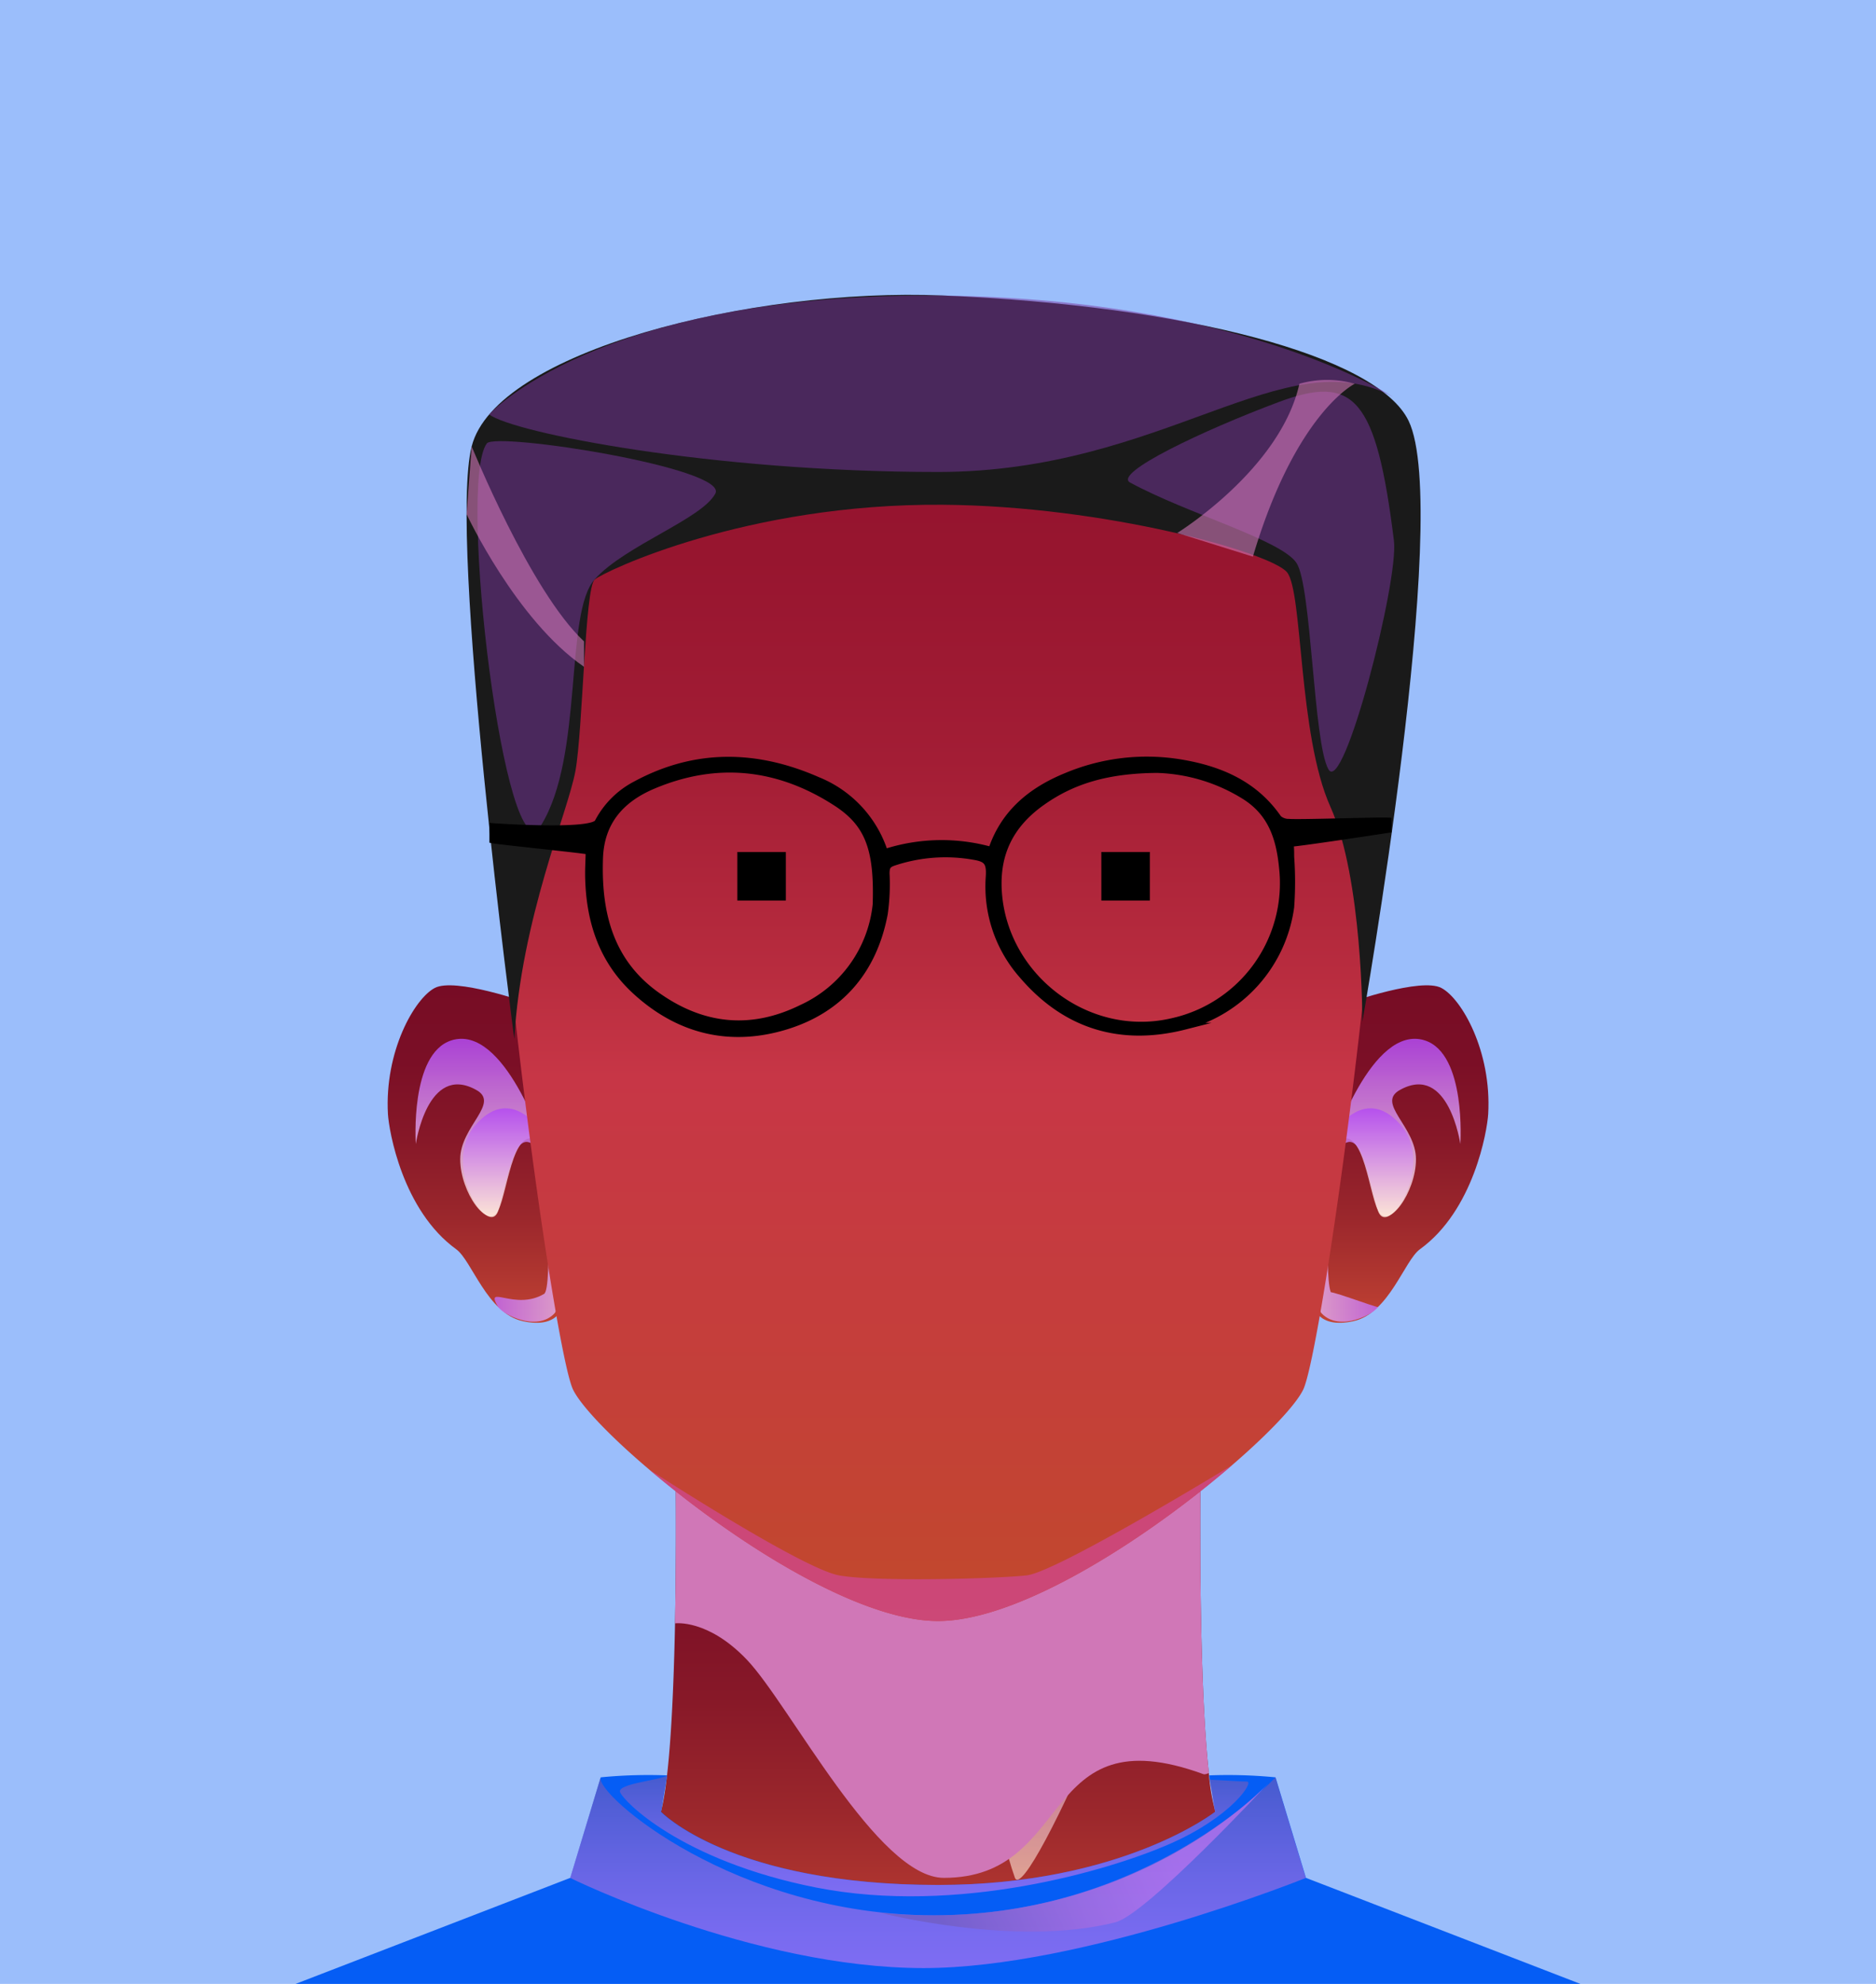 <svg xmlns="http://www.w3.org/2000/svg" xmlns:xlink="http://www.w3.org/1999/xlink" viewBox="0 0 280 296"><defs><style>.cls-1{isolation:isolate;}.cls-2{fill:#9bbefb;}.cls-3{fill:url(#_526);}.cls-11,.cls-12,.cls-13,.cls-15,.cls-17,.cls-18,.cls-19,.cls-21,.cls-22,.cls-4,.cls-5,.cls-7,.cls-8,.cls-9{mix-blend-mode:multiply;}.cls-17,.cls-18,.cls-19,.cls-22,.cls-4{opacity:0.6;}.cls-4{fill:url(#_20);}.cls-5{fill:#d077b7;}.cls-6{fill:url(#_526-2);}.cls-11,.cls-12,.cls-13,.cls-7,.cls-8,.cls-9{opacity:0.85;}.cls-7{fill:url(#_393_2);}.cls-8{fill:url(#_393_2-2);}.cls-9{fill:url(#_393_2-3);}.cls-10{fill:url(#_526-3);}.cls-11{fill:url(#_393_2-4);}.cls-12{fill:url(#_393_2-5);}.cls-13{fill:url(#_393_2-6);}.cls-14{fill:url(#_129);}.cls-15{fill:#ce478a;opacity:0.8;}.cls-16{fill:#055df5;}.cls-17{fill:url(#_6);}.cls-18{fill:url(#_6-2);}.cls-19{fill:url(#_6-3);}.cls-20{fill:#1a1a1a;stroke:#1a1a1a;stroke-width:0;}.cls-20,.cls-23{stroke-miterlimit:10;}.cls-21{fill:#7a369e;opacity:0.5;}.cls-22{fill:#d177b8;}.cls-23{stroke:#000;}</style><linearGradient id="_526" x1="140.01" y1="293.63" x2="140.01" y2="218.58" gradientUnits="userSpaceOnUse"><stop offset="0" stop-color="#c34433"/><stop offset="0.08" stop-color="#b73b31"/><stop offset="0.31" stop-color="#9b272c"/><stop offset="0.54" stop-color="#871828"/><stop offset="0.77" stop-color="#7b0f26"/><stop offset="1" stop-color="#770c25"/></linearGradient><linearGradient id="_20" x1="160.72" y1="279.03" x2="161.9" y2="228.91" gradientUnits="userSpaceOnUse"><stop offset="0" stop-color="#ffe7d8"/><stop offset="0.29" stop-color="#edbde1"/><stop offset="0.59" stop-color="#dc97ea"/><stop offset="0.84" stop-color="#d280ef"/><stop offset="0.99" stop-color="#ce77f1"/></linearGradient><linearGradient id="_526-2" x1="70.99" y1="197.37" x2="70.99" y2="147.01" xlink:href="#_526"/><linearGradient id="_393_2" x1="71.62" y1="181.46" x2="71.62" y2="154.99" gradientUnits="userSpaceOnUse"><stop offset="0" stop-color="#ffe9da"/><stop offset="0.99" stop-color="#b44cf3"/></linearGradient><linearGradient id="_393_2-2" x1="75.3" y1="181.59" x2="75.3" y2="165.37" xlink:href="#_393_2"/><linearGradient id="_393_2-3" x1="92.42" y1="185.32" x2="69.34" y2="185.32" xlink:href="#_393_2"/><linearGradient id="_526-3" x1="1635.61" y1="197.37" x2="1635.61" y2="147.01" gradientTransform="matrix(-1, 0, 0, 1, 1844.65, 0)" xlink:href="#_526"/><linearGradient id="_393_2-4" x1="1636.24" y1="181.46" x2="1636.24" y2="154.99" gradientTransform="matrix(-1, 0, 0, 1, 1844.65, 0)" xlink:href="#_393_2"/><linearGradient id="_393_2-5" x1="1639.92" y1="181.59" x2="1639.92" y2="165.37" gradientTransform="matrix(-1, 0, 0, 1, 1844.65, 0)" xlink:href="#_393_2"/><linearGradient id="_393_2-6" x1="1656.57" y1="185.32" x2="1634.72" y2="185.32" gradientTransform="matrix(-1, 0, 0, 1, 1844.65, 0)" xlink:href="#_393_2"/><linearGradient id="_129" x1="140.01" y1="241.86" x2="140.01" y2="52.93" gradientUnits="userSpaceOnUse"><stop offset="0" stop-color="#c1492c"/><stop offset="0.17" stop-color="#c44038"/><stop offset="0.43" stop-color="#c73646"/><stop offset="0.52" stop-color="#b72b3e"/><stop offset="0.68" stop-color="#a31d35"/><stop offset="0.84" stop-color="#97152f"/><stop offset="1" stop-color="#93122d"/></linearGradient><linearGradient id="_6" x1="140" y1="265.19" x2="140" y2="293.63" gradientUnits="userSpaceOnUse"><stop offset="0" stop-color="#705ab5"/><stop offset="0.19" stop-color="#8861c4"/><stop offset="0.54" stop-color="#ae6ddd"/><stop offset="0.82" stop-color="#c574ec"/><stop offset="0.99" stop-color="#ce77f1"/></linearGradient><linearGradient id="_6-2" x1="141.61" y1="289.35" x2="175.17" y2="274.62" xlink:href="#_6"/><linearGradient id="_6-3" x1="139.43" y1="264.9" x2="139.43" y2="282.93" xlink:href="#_6"/></defs><g class="cls-1"><g id="Layer_2" data-name="Layer 2"><g id="Layer_1-2" data-name="Layer 1"><rect class="cls-2" width="280" height="296"/><path class="cls-3" d="M215.73,290.63s-51.27,3-75.72,3-75.71-3-75.71-3,30.44-11.36,33.83-18.77c1.7-3.72,2.37-17.19,2.62-29.65.25-12.3.08-23.63.08-23.63l39.18.55,39.18-.55s-.45,30.76,1.24,46a28.61,28.61,0,0,0,1.47,7.31C185.28,279.27,215.73,290.63,215.73,290.63Z"/><path class="cls-4" d="M158.47,224c-11.08,19.25-12.29,41.15-7,56.14,1.75,4.93,25-49,23.12-56.14S164.15,214.17,158.47,224Z"/><path class="cls-5" d="M180.43,264.55c-.27.07-.56.25-.83.15-24.71-9-19.09,15.48-38.73,15.48-9.87,0-23-25.84-29.39-32.54-5.83-6.12-10.73-5.43-10.73-5.43.25-12.3.08-23.63.08-23.63l39.18.55,39.18-.55S178.74,249.34,180.43,264.55Z"/><path class="cls-6" d="M78.6,149.57s-10.67-3.75-13.7-2.17-7.52,9.45-7,18.81c.15,2.52,2.17,14.38,10.19,20.18,2.34,1.69,4.6,9.53,9.9,10.72,5.54,1.24,6.06-2.45,6.06-2.45Z"/><path class="cls-7" d="M81.21,171.06S75.3,152.7,67.36,155.23c-6.21,2-5.3,15.45-5.3,15.45s1.74-12,8.93-8.11c3.8,2-2.3,5.46-2.3,10.39s4.16,10.72,5.68,7.63S76.7,166.13,81.21,171.06Z"/><path class="cls-8" d="M80.79,168.83s-4.47-7.08-9.8-1,2.08,17.13,3.38,12.76,2.21-10.8,4.53-10.17a3.79,3.79,0,0,1,2.61,3.06Z"/><path class="cls-9" d="M74.34,195c.63,1.05,5.71,3.75,8.38,1,2.24-2.28-.92-20.07-1.21-22.49,0,0,1,18.78-.3,19.54C76.83,195.65,72.27,191.44,74.34,195Z"/><path class="cls-10" d="M201.43,149.57s10.66-3.75,13.69-2.17,7.53,9.45,7,18.81c-.15,2.52-2.16,14.38-10.19,20.18-2.33,1.69-4.59,9.53-9.89,10.72-5.54,1.24-6.06-2.45-6.06-2.45Z"/><path class="cls-11" d="M198.81,171.06s5.92-18.36,13.85-15.83c6.22,2,5.3,15.45,5.3,15.45s-1.73-12-8.92-8.11c-3.81,2,2.3,5.46,2.3,10.39s-4.17,10.72-5.68,7.63S203.32,166.13,198.81,171.06Z"/><path class="cls-12" d="M199.23,168.83s4.48-7.08,9.81-1S207,185,205.66,180.59s-2.22-10.8-4.53-10.17a3.77,3.77,0,0,0-2.61,3.06Z"/><path class="cls-13" d="M205.68,195c-.62,1.05-5.7,3.75-8.38,1-2.24-2.28.92-20.07,1.22-22.49,0,0-1,18.78.29,19.54C197,191.91,205.55,195.18,205.68,195Z"/><path class="cls-14" d="M201.81,163.11c-2.82,22.61-5.95,41.43-7.3,44.22-1.09,2.26-5.08,6.5-10.59,11.25h0C171.86,229,152.49,241.86,140,241.86c-7.72,0-18.11-4.94-27.76-11.18h0A149.74,149.74,0,0,1,96.9,219.26h0c-5.91-5-10.23-9.57-11.37-11.93-1.36-2.8-4.52-21.77-7.34-44.52-4.39-35.35-8-79.83-2.86-86.88C79,70.86,88.76,65.78,100,61.68c14.12-5.16,30.55-8.75,40.05-8.75,17,0,56.35,11.54,64.7,23C209.86,83,206.22,127.71,201.81,163.11Z"/><path class="cls-15" d="M183.92,218.59h0C171.86,229,152.48,241.86,140,241.86c-7.72,0-18.11-4.94-27.76-11.18h0A149.74,149.74,0,0,1,96.9,219.26c.8.52,22.88,14.8,28.33,15.79s23.48.5,28,0S183.52,218.83,183.92,218.59Z"/><path class="cls-16" d="M235.88,296H44.12l41-15.82,4.54-15a73.5,73.5,0,0,1,9.91-.29l-.9,5.43s10.43,10.91,41.35,10.91c27.5,0,41.35-10.91,41.35-10.91l-.8-4.8-.1-.63a73.5,73.5,0,0,1,9.91.29l4.54,15Z"/><path class="cls-17" d="M89.64,265.19c-.78,2.58,20.1,20.58,49.79,20.58,32,0,50.93-20.58,50.93-20.58l4.54,15s-33.31,13.45-57.05,13.45c-25.49,0-52.75-13.45-52.75-13.45Z"/><path class="cls-18" d="M131.42,285.4c37.42,3.53,58.12-19.59,58.12-19.59s-18.35,19.8-23.07,21C151.58,290.6,131.42,285.4,131.42,285.4Z"/><path class="cls-19" d="M174.71,275.06c-9.06,4-31.78,10.72-52.92,6.56-20.21-4-28.87-13-29.25-14.26s6.19-1.77,7-2.46l-.9,5.43s10.43,10.91,41.35,10.91c27.5,0,41.35-10.91,41.35-10.91l-.8-4.8c2.53.14,5,.28,5.57.28C187.26,265.81,183.78,271.07,174.71,275.06Z"/><path class="cls-20" d="M76.76,155S66.87,80.51,70.4,66.6C74,52.48,112.05,42.91,140.68,44.09c36.36,1.51,64.89,9,69.56,18.7,6.53,13.53-6.9,89.66-6.9,89.66s.06-21.31-4.77-32.07-4.09-32.1-6.48-35-27-9.89-51.41-10.07c-29.2-.22-50.45,9.91-51.92,11.16S87,108.86,85.89,115,77.8,137.05,76.76,155Z"/><path class="cls-21" d="M73,61.83c3.58,2.74,33.21,8.59,67,8.59s51.76-20,67.9-11.21c0,0-22.72-15-69-15.12C89.05,44,73,61.83,73,61.83Z"/><path class="cls-21" d="M80.74,123.16c-5.23,8.42-12.57-51-8.08-57,1.31-1.76,36.13,3.68,34.11,7.48s-13.43,7.72-18,12.78S87.17,112.81,80.74,123.16Z"/><path class="cls-21" d="M168.68,72c8.46,4.61,22.57,8.56,24.83,12s2.5,26.77,4.76,30.78,10.52-28.11,9.78-34.1c-2.64-21.31-5.93-24.91-17.21-20.69S166.06,70.61,168.68,72Z"/><path class="cls-22" d="M87.17,99.49C77,92.5,69.64,76.71,69.64,76.71L70.4,66.6s8.72,21.58,16.77,29.1Z"/><path class="cls-22" d="M175.71,79.52S191.12,70,193.94,57.26a15.11,15.11,0,0,1,8.26,0S193.38,61.55,187,83.05Z"/><rect x="110.05" y="127.12" width="7.24" height="7.24"/><rect x="164.38" y="127.12" width="7.24" height="7.24"/><path class="cls-23" d="M207.19,123.76v-1.27c-1.79-.08-13.06.32-14.82.19a2.29,2.29,0,0,1-1.57-.57c-3.54-5.14-8.75-7.34-14.62-8.31a31,31,0,0,0-17,2c-5.24,2.13-9.35,5.48-11.2,11.07a27.49,27.49,0,0,0-15.94.32,17.29,17.29,0,0,0-10-10.77c-9.1-4-18.23-4.21-27.17.63a13.24,13.24,0,0,0-5.63,5.63c-.87,1.7-15.69.64-15.69.64v2c1.19.23,13,1.41,14.36,1.68,0,1.1-.09,2.31-.08,3.52.08,6.78,2,12.84,7.18,17.5,6.41,5.8,14,7.6,22.2,5.12S130.4,144.8,132,136.34a31.42,31.42,0,0,0,.27-6c0-.85.12-1.32,1-1.63a24.33,24.33,0,0,1,12.11-.92c1.94.32,2.38.9,2.25,3a20,20,0,0,0,5,14.77c6.41,7.48,14.63,10,24.23,7.55a21.36,21.36,0,0,0,15.8-17.77,52.16,52.16,0,0,0,0-7.5c0-.61,0-1.22-.08-2C194.59,125.7,207.19,123.76,207.19,123.76ZM119.66,150.4c-7.22,3.56-14.29,3.06-21-1.46-7.52-5-9.46-12.46-9.16-20.94.2-5.48,3.29-8.82,8-10.8,9.48-4,18.66-3,27.25,2.54,4.79,3.09,6.28,6.8,6,15.23A19.16,19.16,0,0,1,119.66,150.4Zm55.09,2.06c-12.41,2.78-24.77-6.58-25.71-19.24-.44-5.93,1.85-10.3,6.59-13.61,4.59-3.22,9.77-4.73,17.07-4.79a26.14,26.14,0,0,1,13.13,4c4,2.54,5.16,6.35,5.58,10.68A21.14,21.14,0,0,1,174.75,152.46Z"/></g></g></g></svg>